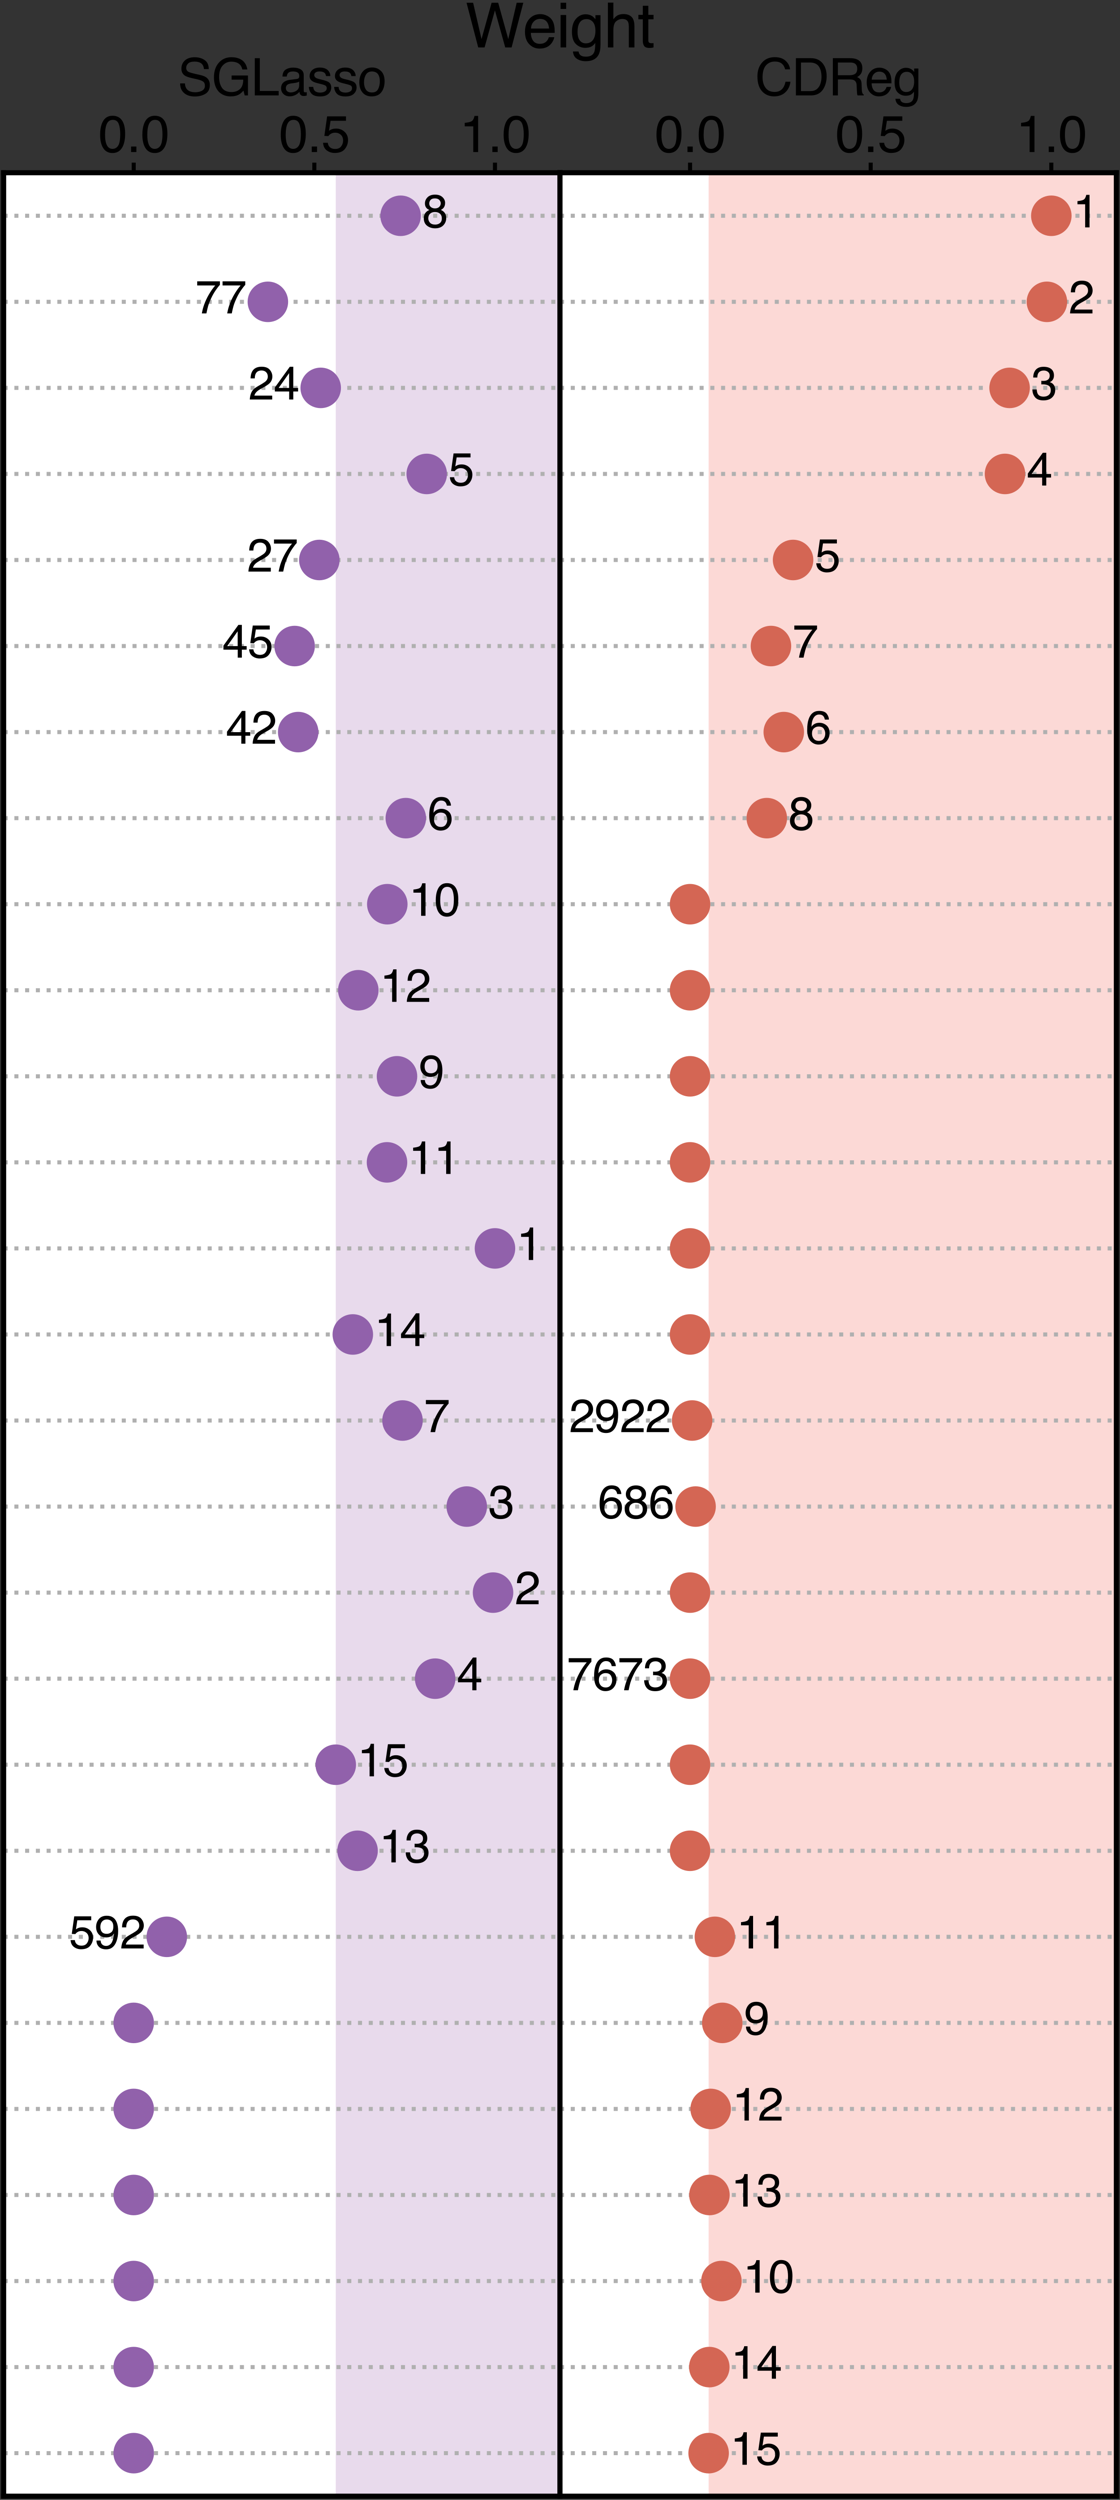 <?xml version="1.0" encoding="utf-8" standalone="no"?>
<!DOCTYPE svg PUBLIC "-//W3C//DTD SVG 1.1//EN"
  "http://www.w3.org/Graphics/SVG/1.1/DTD/svg11.dtd">
<svg xmlns:xlink="http://www.w3.org/1999/xlink" width="221.125pt" height="493.163pt" viewBox="0 0 221.125 493.163" xmlns="http://www.w3.org/2000/svg" version="1.1">
 <rect x="0" y="0" width="221.125" height="493.163" fill="#333333" stroke="none"/>
 <defs>
  <style type="text/css">*{stroke-linejoin: round; stroke-linecap: butt}</style>
 </defs>
 <g id="figure_1">
  <g id="patch_1">
   <path d="M 0 493.163 
L 221.125 493.163 
L 221.125 0 
L 0 0 
L 0 493.163 
z
" style="fill: none"/>
  </g>
  <g id="axes_1">
   <g id="patch_2">
    <path d="M 0.72 492.443 
L 110.563 492.443 
L 110.563 34.081 
L 0.72 34.081 
z
" style="fill: #ffffff"/>
   </g>
   <g id="patch_3">
    <path d="M 66.289 25.592 
L 123.401 25.592 
L 123.401 500.931 
L 66.289 500.931 
z
" clip-path="url(#p94faa8e1de)" style="fill: #decbe4; opacity: 0.7"/>
   </g>
   <g id="matplotlib.axis_1">
    <g id="xtick_1">
     <g id="line2d_1">
      <defs>
       <path id="m5659403594" d="M 0 0 
L 0 -2 
" style="stroke: #000000; stroke-width: 0.8"/>
      </defs>
      <g>
       <use xlink:href="#m5659403594" x="26.397" y="34.081" style="stroke: #000000; stroke-width: 0.8"/>
      </g>
     </g>
     <g id="text_1">
      <!-- 0.0 -->
      <g transform="translate(19.447 29.996)scale(0.1 -0.1)">
       <defs>
        <path id="Helvetica-30" d="M 1731 4475 
Q 2600 4475 2988 3759 
Q 3288 3206 3288 2244 
Q 3288 1331 3016 734 
Q 2622 -122 1728 -122 
Q 922 -122 528 578 
Q 200 1163 200 2147 
Q 200 2909 397 3456 
Q 766 4475 1731 4475 
z
M 1725 391 
Q 2163 391 2422 778 
Q 2681 1166 2681 2222 
Q 2681 2984 2493 3476 
Q 2306 3969 1766 3969 
Q 1269 3969 1039 3501 
Q 809 3034 809 2125 
Q 809 1441 956 1025 
Q 1181 391 1725 391 
z
" transform="scale(0.016)"/>
        <path id="Helvetica-2e" d="M 547 681 
L 1200 681 
L 1200 0 
L 547 0 
L 547 681 
z
" transform="scale(0.016)"/>
       </defs>
       <use xlink:href="#Helvetica-30"/>
       <use xlink:href="#Helvetica-2e" x="55.615"/>
       <use xlink:href="#Helvetica-30" x="83.398"/>
      </g>
     </g>
    </g>
    <g id="xtick_2">
     <g id="line2d_2">
      <g>
       <use xlink:href="#m5659403594" x="62.061" y="34.081" style="stroke: #000000; stroke-width: 0.8"/>
      </g>
     </g>
     <g id="text_2">
      <!-- 0.5 -->
      <g transform="translate(55.111 29.996)scale(0.1 -0.1)">
       <defs>
        <path id="Helvetica-35" d="M 791 1141 
Q 847 659 1238 475 
Q 1438 381 1700 381 
Q 2200 381 2440 700 
Q 2681 1019 2681 1406 
Q 2681 1875 2395 2131 
Q 2109 2388 1709 2388 
Q 1419 2388 1211 2275 
Q 1003 2163 856 1963 
L 369 1991 
L 709 4400 
L 3034 4400 
L 3034 3856 
L 1131 3856 
L 941 2613 
Q 1097 2731 1238 2791 
Q 1488 2894 1816 2894 
Q 2431 2894 2859 2497 
Q 3288 2100 3288 1491 
Q 3288 856 2895 371 
Q 2503 -113 1644 -113 
Q 1097 -113 676 195 
Q 256 503 206 1141 
L 791 1141 
z
" transform="scale(0.016)"/>
       </defs>
       <use xlink:href="#Helvetica-30"/>
       <use xlink:href="#Helvetica-2e" x="55.615"/>
       <use xlink:href="#Helvetica-35" x="83.398"/>
      </g>
     </g>
    </g>
    <g id="xtick_3">
     <g id="line2d_3">
      <g>
       <use xlink:href="#m5659403594" x="97.724" y="34.081" style="stroke: #000000; stroke-width: 0.8"/>
      </g>
     </g>
     <g id="text_3">
      <!-- 1.0 -->
      <g transform="translate(90.774 29.996)scale(0.1 -0.1)">
       <defs>
        <path id="Helvetica-31" d="M 613 3169 
L 613 3600 
Q 1222 3659 1462 3798 
Q 1703 3938 1822 4456 
L 2266 4456 
L 2266 0 
L 1666 0 
L 1666 3169 
L 613 3169 
z
" transform="scale(0.016)"/>
       </defs>
       <use xlink:href="#Helvetica-31"/>
       <use xlink:href="#Helvetica-2e" x="55.615"/>
       <use xlink:href="#Helvetica-30" x="83.398"/>
      </g>
     </g>
    </g>
    <g id="text_4">
     <!-- SGLasso -->
     <g transform="translate(35.076 18.823)scale(0.1 -0.1)">
      <defs>
       <path id="Helvetica-53" d="M 894 1481 
Q 916 1091 1078 847 
Q 1388 391 2169 391 
Q 2519 391 2806 491 
Q 3363 684 3363 1184 
Q 3363 1559 3128 1719 
Q 2891 1875 2384 1991 
L 1763 2131 
Q 1153 2269 900 2434 
Q 463 2722 463 3294 
Q 463 3913 891 4309 
Q 1319 4706 2103 4706 
Q 2825 4706 3329 4357 
Q 3834 4009 3834 3244 
L 3250 3244 
Q 3203 3613 3050 3809 
Q 2766 4169 2084 4169 
Q 1534 4169 1293 3937 
Q 1053 3706 1053 3400 
Q 1053 3063 1334 2906 
Q 1519 2806 2169 2656 
L 2813 2509 
Q 3278 2403 3531 2219 
Q 3969 1897 3969 1284 
Q 3969 522 3414 194 
Q 2859 -134 2125 -134 
Q 1269 -134 784 303 
Q 300 738 309 1481 
L 894 1481 
z
M 2150 4716 
L 2150 4716 
z
" transform="scale(0.016)"/>
       <path id="Helvetica-47" d="M 2472 4709 
Q 3119 4709 3591 4459 
Q 4275 4100 4428 3200 
L 3813 3200 
Q 3700 3703 3347 3933 
Q 2994 4163 2456 4163 
Q 1819 4163 1383 3684 
Q 947 3206 947 2259 
Q 947 1441 1306 927 
Q 1666 413 2478 413 
Q 3100 413 3508 773 
Q 3916 1134 3925 1941 
L 2488 1941 
L 2488 2456 
L 4503 2456 
L 4503 0 
L 4103 0 
L 3953 591 
Q 3638 244 3394 109 
Q 2984 -122 2353 -122 
Q 1538 -122 950 406 
Q 309 1069 309 2225 
Q 309 3378 934 4059 
Q 1528 4709 2472 4709 
z
M 2369 4716 
L 2369 4716 
z
" transform="scale(0.016)"/>
       <path id="Helvetica-4c" d="M 488 4591 
L 1109 4591 
L 1109 547 
L 3434 547 
L 3434 0 
L 488 0 
L 488 4591 
z
" transform="scale(0.016)"/>
       <path id="Helvetica-61" d="M 844 891 
Q 844 647 1022 506 
Q 1200 366 1444 366 
Q 1741 366 2019 503 
Q 2488 731 2488 1250 
L 2488 1703 
Q 2384 1638 2221 1594 
Q 2059 1550 1903 1531 
L 1563 1488 
Q 1256 1447 1103 1359 
Q 844 1213 844 891 
z
M 2206 2028 
Q 2400 2053 2466 2191 
Q 2503 2266 2503 2406 
Q 2503 2694 2298 2823 
Q 2094 2953 1713 2953 
Q 1272 2953 1088 2716 
Q 984 2584 953 2325 
L 428 2325 
Q 444 2944 830 3186 
Q 1216 3428 1725 3428 
Q 2316 3428 2684 3203 
Q 3050 2978 3050 2503 
L 3050 575 
Q 3050 488 3086 434 
Q 3122 381 3238 381 
Q 3275 381 3322 386 
Q 3369 391 3422 400 
L 3422 -16 
Q 3291 -53 3222 -62 
Q 3153 -72 3034 -72 
Q 2744 -72 2613 134 
Q 2544 244 2516 444 
Q 2344 219 2022 53 
Q 1700 -113 1313 -113 
Q 847 -113 551 170 
Q 256 453 256 878 
Q 256 1344 547 1600 
Q 838 1856 1309 1916 
L 2206 2028 
z
M 1741 3428 
L 1741 3428 
z
" transform="scale(0.016)"/>
       <path id="Helvetica-73" d="M 747 1050 
Q 772 769 888 619 
Q 1100 347 1625 347 
Q 1938 347 2175 483 
Q 2413 619 2413 903 
Q 2413 1119 2222 1231 
Q 2100 1300 1741 1391 
L 1294 1503 
Q 866 1609 663 1741 
Q 300 1969 300 2372 
Q 300 2847 642 3140 
Q 984 3434 1563 3434 
Q 2319 3434 2653 2991 
Q 2863 2709 2856 2384 
L 2325 2384 
Q 2309 2575 2191 2731 
Q 1997 2953 1519 2953 
Q 1200 2953 1036 2831 
Q 872 2709 872 2509 
Q 872 2291 1088 2159 
Q 1213 2081 1456 2022 
L 1828 1931 
Q 2434 1784 2641 1647 
Q 2969 1431 2969 969 
Q 2969 522 2630 197 
Q 2291 -128 1597 -128 
Q 850 -128 539 211 
Q 228 550 206 1050 
L 747 1050 
z
M 1578 3428 
L 1578 3428 
z
" transform="scale(0.016)"/>
       <path id="Helvetica-6f" d="M 1741 363 
Q 2300 363 2508 786 
Q 2716 1209 2716 1728 
Q 2716 2197 2566 2491 
Q 2328 2953 1747 2953 
Q 1231 2953 997 2559 
Q 763 2166 763 1609 
Q 763 1075 997 719 
Q 1231 363 1741 363 
z
M 1763 3444 
Q 2409 3444 2856 3012 
Q 3303 2581 3303 1744 
Q 3303 934 2909 406 
Q 2516 -122 1688 -122 
Q 997 -122 590 345 
Q 184 813 184 1600 
Q 184 2444 612 2944 
Q 1041 3444 1763 3444 
z
M 1744 3428 
L 1744 3428 
z
" transform="scale(0.016)"/>
      </defs>
      <use xlink:href="#Helvetica-53"/>
      <use xlink:href="#Helvetica-47" x="66.699"/>
      <use xlink:href="#Helvetica-4c" x="144.482"/>
      <use xlink:href="#Helvetica-61" x="200.098"/>
      <use xlink:href="#Helvetica-73" x="255.713"/>
      <use xlink:href="#Helvetica-73" x="305.713"/>
      <use xlink:href="#Helvetica-6f" x="355.713"/>
     </g>
    </g>
   </g>
   <g id="matplotlib.axis_2">
    <g id="ytick_1">
     <g id="line2d_4">
      <path d="M 0.72 42.569 
L 110.563 42.569 
" clip-path="url(#p94faa8e1de)" style="fill: none; stroke-dasharray: 0.8,1.32; stroke-dashoffset: 0; stroke: #b0b0b0; stroke-width: 0.8"/>
     </g>
    </g>
    <g id="ytick_2">
     <g id="line2d_5">
      <path d="M 0.72 59.545 
L 110.563 59.545 
" clip-path="url(#p94faa8e1de)" style="fill: none; stroke-dasharray: 0.8,1.32; stroke-dashoffset: 0; stroke: #b0b0b0; stroke-width: 0.8"/>
     </g>
    </g>
    <g id="ytick_3">
     <g id="line2d_6">
      <path d="M 0.72 76.521 
L 110.563 76.521 
" clip-path="url(#p94faa8e1de)" style="fill: none; stroke-dasharray: 0.8,1.32; stroke-dashoffset: 0; stroke: #b0b0b0; stroke-width: 0.8"/>
     </g>
    </g>
    <g id="ytick_4">
     <g id="line2d_7">
      <path d="M 0.72 93.498 
L 110.563 93.498 
" clip-path="url(#p94faa8e1de)" style="fill: none; stroke-dasharray: 0.8,1.32; stroke-dashoffset: 0; stroke: #b0b0b0; stroke-width: 0.8"/>
     </g>
    </g>
    <g id="ytick_5">
     <g id="line2d_8">
      <path d="M 0.72 110.474 
L 110.563 110.474 
" clip-path="url(#p94faa8e1de)" style="fill: none; stroke-dasharray: 0.8,1.32; stroke-dashoffset: 0; stroke: #b0b0b0; stroke-width: 0.8"/>
     </g>
    </g>
    <g id="ytick_6">
     <g id="line2d_9">
      <path d="M 0.72 127.451 
L 110.563 127.451 
" clip-path="url(#p94faa8e1de)" style="fill: none; stroke-dasharray: 0.8,1.32; stroke-dashoffset: 0; stroke: #b0b0b0; stroke-width: 0.8"/>
     </g>
    </g>
    <g id="ytick_7">
     <g id="line2d_10">
      <path d="M 0.72 144.427 
L 110.563 144.427 
" clip-path="url(#p94faa8e1de)" style="fill: none; stroke-dasharray: 0.8,1.32; stroke-dashoffset: 0; stroke: #b0b0b0; stroke-width: 0.8"/>
     </g>
    </g>
    <g id="ytick_8">
     <g id="line2d_11">
      <path d="M 0.72 161.403 
L 110.563 161.403 
" clip-path="url(#p94faa8e1de)" style="fill: none; stroke-dasharray: 0.8,1.32; stroke-dashoffset: 0; stroke: #b0b0b0; stroke-width: 0.8"/>
     </g>
    </g>
    <g id="ytick_9">
     <g id="line2d_12">
      <path d="M 0.72 178.38 
L 110.563 178.38 
" clip-path="url(#p94faa8e1de)" style="fill: none; stroke-dasharray: 0.8,1.32; stroke-dashoffset: 0; stroke: #b0b0b0; stroke-width: 0.8"/>
     </g>
    </g>
    <g id="ytick_10">
     <g id="line2d_13">
      <path d="M 0.72 195.356 
L 110.563 195.356 
" clip-path="url(#p94faa8e1de)" style="fill: none; stroke-dasharray: 0.8,1.32; stroke-dashoffset: 0; stroke: #b0b0b0; stroke-width: 0.8"/>
     </g>
    </g>
    <g id="ytick_11">
     <g id="line2d_14">
      <path d="M 0.72 212.333 
L 110.563 212.333 
" clip-path="url(#p94faa8e1de)" style="fill: none; stroke-dasharray: 0.8,1.32; stroke-dashoffset: 0; stroke: #b0b0b0; stroke-width: 0.8"/>
     </g>
    </g>
    <g id="ytick_12">
     <g id="line2d_15">
      <path d="M 0.72 229.309 
L 110.563 229.309 
" clip-path="url(#p94faa8e1de)" style="fill: none; stroke-dasharray: 0.8,1.32; stroke-dashoffset: 0; stroke: #b0b0b0; stroke-width: 0.8"/>
     </g>
    </g>
    <g id="ytick_13">
     <g id="line2d_16">
      <path d="M 0.72 246.285 
L 110.563 246.285 
" clip-path="url(#p94faa8e1de)" style="fill: none; stroke-dasharray: 0.8,1.32; stroke-dashoffset: 0; stroke: #b0b0b0; stroke-width: 0.8"/>
     </g>
    </g>
    <g id="ytick_14">
     <g id="line2d_17">
      <path d="M 0.72 263.262 
L 110.563 263.262 
" clip-path="url(#p94faa8e1de)" style="fill: none; stroke-dasharray: 0.8,1.32; stroke-dashoffset: 0; stroke: #b0b0b0; stroke-width: 0.8"/>
     </g>
    </g>
    <g id="ytick_15">
     <g id="line2d_18">
      <path d="M 0.72 280.238 
L 110.563 280.238 
" clip-path="url(#p94faa8e1de)" style="fill: none; stroke-dasharray: 0.8,1.32; stroke-dashoffset: 0; stroke: #b0b0b0; stroke-width: 0.8"/>
     </g>
    </g>
    <g id="ytick_16">
     <g id="line2d_19">
      <path d="M 0.72 297.214 
L 110.563 297.214 
" clip-path="url(#p94faa8e1de)" style="fill: none; stroke-dasharray: 0.8,1.32; stroke-dashoffset: 0; stroke: #b0b0b0; stroke-width: 0.8"/>
     </g>
    </g>
    <g id="ytick_17">
     <g id="line2d_20">
      <path d="M 0.72 314.191 
L 110.563 314.191 
" clip-path="url(#p94faa8e1de)" style="fill: none; stroke-dasharray: 0.8,1.32; stroke-dashoffset: 0; stroke: #b0b0b0; stroke-width: 0.8"/>
     </g>
    </g>
    <g id="ytick_18">
     <g id="line2d_21">
      <path d="M 0.72 331.167 
L 110.563 331.167 
" clip-path="url(#p94faa8e1de)" style="fill: none; stroke-dasharray: 0.8,1.32; stroke-dashoffset: 0; stroke: #b0b0b0; stroke-width: 0.8"/>
     </g>
    </g>
    <g id="ytick_19">
     <g id="line2d_22">
      <path d="M 0.72 348.144 
L 110.563 348.144 
" clip-path="url(#p94faa8e1de)" style="fill: none; stroke-dasharray: 0.8,1.32; stroke-dashoffset: 0; stroke: #b0b0b0; stroke-width: 0.8"/>
     </g>
    </g>
    <g id="ytick_20">
     <g id="line2d_23">
      <path d="M 0.72 365.12 
L 110.563 365.12 
" clip-path="url(#p94faa8e1de)" style="fill: none; stroke-dasharray: 0.8,1.32; stroke-dashoffset: 0; stroke: #b0b0b0; stroke-width: 0.8"/>
     </g>
    </g>
    <g id="ytick_21">
     <g id="line2d_24">
      <path d="M 0.72 382.096 
L 110.563 382.096 
" clip-path="url(#p94faa8e1de)" style="fill: none; stroke-dasharray: 0.8,1.32; stroke-dashoffset: 0; stroke: #b0b0b0; stroke-width: 0.8"/>
     </g>
    </g>
    <g id="ytick_22">
     <g id="line2d_25">
      <path d="M 0.72 399.073 
L 110.563 399.073 
" clip-path="url(#p94faa8e1de)" style="fill: none; stroke-dasharray: 0.8,1.32; stroke-dashoffset: 0; stroke: #b0b0b0; stroke-width: 0.8"/>
     </g>
    </g>
    <g id="ytick_23">
     <g id="line2d_26">
      <path d="M 0.72 416.049 
L 110.563 416.049 
" clip-path="url(#p94faa8e1de)" style="fill: none; stroke-dasharray: 0.8,1.32; stroke-dashoffset: 0; stroke: #b0b0b0; stroke-width: 0.8"/>
     </g>
    </g>
    <g id="ytick_24">
     <g id="line2d_27">
      <path d="M 0.72 433.025 
L 110.563 433.025 
" clip-path="url(#p94faa8e1de)" style="fill: none; stroke-dasharray: 0.8,1.32; stroke-dashoffset: 0; stroke: #b0b0b0; stroke-width: 0.8"/>
     </g>
    </g>
    <g id="ytick_25">
     <g id="line2d_28">
      <path d="M 0.72 450.002 
L 110.563 450.002 
" clip-path="url(#p94faa8e1de)" style="fill: none; stroke-dasharray: 0.8,1.32; stroke-dashoffset: 0; stroke: #b0b0b0; stroke-width: 0.8"/>
     </g>
    </g>
    <g id="ytick_26">
     <g id="line2d_29">
      <path d="M 0.72 466.978 
L 110.563 466.978 
" clip-path="url(#p94faa8e1de)" style="fill: none; stroke-dasharray: 0.8,1.32; stroke-dashoffset: 0; stroke: #b0b0b0; stroke-width: 0.8"/>
     </g>
    </g>
    <g id="ytick_27">
     <g id="line2d_30">
      <path d="M 0.72 483.955 
L 110.563 483.955 
" clip-path="url(#p94faa8e1de)" style="fill: none; stroke-dasharray: 0.8,1.32; stroke-dashoffset: 0; stroke: #b0b0b0; stroke-width: 0.8"/>
     </g>
    </g>
   </g>
   <g id="patch_4">
    <path d="M 0.72 492.443 
L 0.72 34.081 
" style="fill: none; stroke: #000000; stroke-linejoin: miter; stroke-linecap: square"/>
   </g>
   <g id="patch_5">
    <path d="M 110.563 492.443 
L 110.563 34.081 
" style="fill: none; stroke: #000000; stroke-linejoin: miter; stroke-linecap: square"/>
   </g>
   <g id="patch_6">
    <path d="M 0.72 492.443 
L 110.563 492.443 
" style="fill: none; stroke: #000000; stroke-linejoin: miter; stroke-linecap: square"/>
   </g>
   <g id="patch_7">
    <path d="M 0.72 34.081 
L 110.563 34.081 
" style="fill: none; stroke: #000000; stroke-linejoin: miter; stroke-linecap: square"/>
   </g>
   <g id="PathCollection_1">
    <defs>
     <path id="m1a3fe3c6bc" d="M 0 4 
C 1.061 4 2.078 3.579 2.828 2.828 
C 3.579 2.078 4 1.061 4 0 
C 4 -1.061 3.579 -2.078 2.828 -2.828 
C 2.078 -3.579 1.061 -4 0 -4 
C -1.061 -4 -2.078 -3.579 -2.828 -2.828 
C -3.579 -2.078 -4 -1.061 -4 0 
C -4 1.061 -3.579 2.078 -2.828 2.828 
C -2.078 3.579 -1.061 4 0 4 
z
"/>
    </defs>
    <g clip-path="url(#p94faa8e1de)">
     <use xlink:href="#m1a3fe3c6bc" x="79.093" y="42.569" style="fill: #9161ab"/>
    </g>
   </g>
   <g id="PathCollection_2">
    <g clip-path="url(#p94faa8e1de)">
     <use xlink:href="#m1a3fe3c6bc" x="52.887" y="59.545" style="fill: #9161ab"/>
    </g>
   </g>
   <g id="PathCollection_3">
    <g clip-path="url(#p94faa8e1de)">
     <use xlink:href="#m1a3fe3c6bc" x="63.317" y="76.521" style="fill: #9161ab"/>
    </g>
   </g>
   <g id="PathCollection_4">
    <g clip-path="url(#p94faa8e1de)">
     <use xlink:href="#m1a3fe3c6bc" x="84.249" y="93.498" style="fill: #9161ab"/>
    </g>
   </g>
   <g id="PathCollection_5">
    <g clip-path="url(#p94faa8e1de)">
     <use xlink:href="#m1a3fe3c6bc" x="63.043" y="110.474" style="fill: #9161ab"/>
    </g>
   </g>
   <g id="PathCollection_6">
    <g clip-path="url(#p94faa8e1de)">
     <use xlink:href="#m1a3fe3c6bc" x="58.168" y="127.451" style="fill: #9161ab"/>
    </g>
   </g>
   <g id="PathCollection_7">
    <g clip-path="url(#p94faa8e1de)">
     <use xlink:href="#m1a3fe3c6bc" x="58.87" y="144.427" style="fill: #9161ab"/>
    </g>
   </g>
   <g id="PathCollection_8">
    <g clip-path="url(#p94faa8e1de)">
     <use xlink:href="#m1a3fe3c6bc" x="80.119" y="161.403" style="fill: #9161ab"/>
    </g>
   </g>
   <g id="PathCollection_9">
    <g clip-path="url(#p94faa8e1de)">
     <use xlink:href="#m1a3fe3c6bc" x="76.464" y="178.38" style="fill: #9161ab"/>
    </g>
   </g>
   <g id="PathCollection_10">
    <g clip-path="url(#p94faa8e1de)">
     <use xlink:href="#m1a3fe3c6bc" x="70.741" y="195.356" style="fill: #9161ab"/>
    </g>
   </g>
   <g id="PathCollection_11">
    <g clip-path="url(#p94faa8e1de)">
     <use xlink:href="#m1a3fe3c6bc" x="78.38" y="212.333" style="fill: #9161ab"/>
    </g>
   </g>
   <g id="PathCollection_12">
    <g clip-path="url(#p94faa8e1de)">
     <use xlink:href="#m1a3fe3c6bc" x="76.406" y="229.309" style="fill: #9161ab"/>
    </g>
   </g>
   <g id="PathCollection_13">
    <g clip-path="url(#p94faa8e1de)">
     <use xlink:href="#m1a3fe3c6bc" x="97.724" y="246.285" style="fill: #9161ab"/>
    </g>
   </g>
   <g id="PathCollection_14">
    <g clip-path="url(#p94faa8e1de)">
     <use xlink:href="#m1a3fe3c6bc" x="69.656" y="263.262" style="fill: #9161ab"/>
    </g>
   </g>
   <g id="PathCollection_15">
    <g clip-path="url(#p94faa8e1de)">
     <use xlink:href="#m1a3fe3c6bc" x="79.47" y="280.238" style="fill: #9161ab"/>
    </g>
   </g>
   <g id="PathCollection_16">
    <g clip-path="url(#p94faa8e1de)">
     <use xlink:href="#m1a3fe3c6bc" x="92.154" y="297.214" style="fill: #9161ab"/>
    </g>
   </g>
   <g id="PathCollection_17">
    <g clip-path="url(#p94faa8e1de)">
     <use xlink:href="#m1a3fe3c6bc" x="97.343" y="314.191" style="fill: #9161ab"/>
    </g>
   </g>
   <g id="PathCollection_18">
    <g clip-path="url(#p94faa8e1de)">
     <use xlink:href="#m1a3fe3c6bc" x="85.915" y="331.167" style="fill: #9161ab"/>
    </g>
   </g>
   <g id="PathCollection_19">
    <g clip-path="url(#p94faa8e1de)">
     <use xlink:href="#m1a3fe3c6bc" x="66.289" y="348.144" style="fill: #9161ab"/>
    </g>
   </g>
   <g id="PathCollection_20">
    <g clip-path="url(#p94faa8e1de)">
     <use xlink:href="#m1a3fe3c6bc" x="70.597" y="365.12" style="fill: #9161ab"/>
    </g>
   </g>
   <g id="PathCollection_21">
    <g clip-path="url(#p94faa8e1de)">
     <use xlink:href="#m1a3fe3c6bc" x="32.932" y="382.096" style="fill: #9161ab"/>
    </g>
   </g>
   <g id="PathCollection_22">
    <g clip-path="url(#p94faa8e1de)">
     <use xlink:href="#m1a3fe3c6bc" x="26.397" y="399.073" style="fill: #9161ab"/>
    </g>
   </g>
   <g id="PathCollection_23">
    <g clip-path="url(#p94faa8e1de)">
     <use xlink:href="#m1a3fe3c6bc" x="26.397" y="416.049" style="fill: #9161ab"/>
    </g>
   </g>
   <g id="PathCollection_24">
    <g clip-path="url(#p94faa8e1de)">
     <use xlink:href="#m1a3fe3c6bc" x="26.397" y="433.025" style="fill: #9161ab"/>
    </g>
   </g>
   <g id="PathCollection_25">
    <g clip-path="url(#p94faa8e1de)">
     <use xlink:href="#m1a3fe3c6bc" x="26.397" y="450.002" style="fill: #9161ab"/>
    </g>
   </g>
   <g id="PathCollection_26">
    <g clip-path="url(#p94faa8e1de)">
     <use xlink:href="#m1a3fe3c6bc" x="26.397" y="466.978" style="fill: #9161ab"/>
    </g>
   </g>
   <g id="PathCollection_27">
    <g clip-path="url(#p94faa8e1de)">
     <use xlink:href="#m1a3fe3c6bc" x="26.397" y="483.955" style="fill: #9161ab"/>
    </g>
   </g>
   <g id="text_5">
    <!-- 8 -->
    <g transform="translate(83.373 44.859)scale(0.09 -0.09)">
     <defs>
      <path id="Helvetica-38" d="M 1741 2600 
Q 2113 2600 2322 2808 
Q 2531 3016 2531 3303 
Q 2531 3553 2331 3762 
Q 2131 3972 1722 3972 
Q 1316 3972 1134 3762 
Q 953 3553 953 3272 
Q 953 2956 1187 2778 
Q 1422 2600 1741 2600 
z
M 1775 384 
Q 2166 384 2423 595 
Q 2681 806 2681 1225 
Q 2681 1659 2415 1884 
Q 2150 2109 1734 2109 
Q 1331 2109 1076 1879 
Q 822 1650 822 1244 
Q 822 894 1055 639 
Q 1288 384 1775 384 
z
M 975 2384 
Q 741 2484 609 2619 
Q 363 2869 363 3269 
Q 363 3769 725 4128 
Q 1088 4488 1753 4488 
Q 2397 4488 2762 4148 
Q 3128 3809 3128 3356 
Q 3128 2938 2916 2678 
Q 2797 2531 2547 2391 
Q 2825 2263 2984 2097 
Q 3281 1784 3281 1284 
Q 3281 694 2884 283 
Q 2488 -128 1763 -128 
Q 1109 -128 657 226 
Q 206 581 206 1256 
Q 206 1653 400 1942 
Q 594 2231 975 2384 
z
" transform="scale(0.016)"/>
     </defs>
     <use xlink:href="#Helvetica-38"/>
    </g>
   </g>
   <g id="text_6">
    <!-- 77 -->
    <g transform="translate(38.597 61.835)scale(0.09 -0.09)">
     <defs>
      <path id="Helvetica-37" d="M 3347 4400 
L 3347 3909 
Q 3131 3700 2773 3181 
Q 2416 2663 2141 2063 
Q 1869 1478 1728 997 
Q 1638 688 1494 0 
L 872 0 
Q 1084 1281 1809 2550 
Q 2238 3294 2709 3834 
L 234 3834 
L 234 4400 
L 3347 4400 
z
" transform="scale(0.016)"/>
     </defs>
     <use xlink:href="#Helvetica-37"/>
     <use xlink:href="#Helvetica-37" x="55.615"/>
    </g>
   </g>
   <g id="text_7">
    <!-- 24 -->
    <g transform="translate(49.028 78.812)scale(0.09 -0.09)">
     <defs>
      <path id="Helvetica-32" d="M 200 0 
Q 231 578 439 1006 
Q 647 1434 1250 1784 
L 1850 2131 
Q 2253 2366 2416 2531 
Q 2672 2791 2672 3125 
Q 2672 3516 2437 3745 
Q 2203 3975 1813 3975 
Q 1234 3975 1013 3538 
Q 894 3303 881 2888 
L 309 2888 
Q 319 3472 525 3841 
Q 891 4491 1816 4491 
Q 2584 4491 2939 4075 
Q 3294 3659 3294 3150 
Q 3294 2613 2916 2231 
Q 2697 2009 2131 1694 
L 1703 1456 
Q 1397 1288 1222 1134 
Q 909 863 828 531 
L 3272 531 
L 3272 0 
L 200 0 
z
" transform="scale(0.016)"/>
      <path id="Helvetica-34" d="M 2116 1584 
L 2116 3613 
L 681 1584 
L 2116 1584 
z
M 2125 0 
L 2125 1094 
L 163 1094 
L 163 1644 
L 2213 4488 
L 2688 4488 
L 2688 1584 
L 3347 1584 
L 3347 1094 
L 2688 1094 
L 2688 0 
L 2125 0 
z
" transform="scale(0.016)"/>
     </defs>
     <use xlink:href="#Helvetica-32"/>
     <use xlink:href="#Helvetica-34" x="55.615"/>
    </g>
   </g>
   <g id="text_8">
    <!-- 5 -->
    <g transform="translate(88.528 95.788)scale(0.09 -0.09)">
     <use xlink:href="#Helvetica-35"/>
    </g>
   </g>
   <g id="text_9">
    <!-- 27 -->
    <g transform="translate(48.754 112.764)scale(0.09 -0.09)">
     <use xlink:href="#Helvetica-32"/>
     <use xlink:href="#Helvetica-37" x="55.615"/>
    </g>
   </g>
   <g id="text_10">
    <!-- 45 -->
    <g transform="translate(43.878 129.741)scale(0.09 -0.09)">
     <use xlink:href="#Helvetica-34"/>
     <use xlink:href="#Helvetica-35" x="55.615"/>
    </g>
   </g>
   <g id="text_11">
    <!-- 42 -->
    <g transform="translate(44.581 146.717)scale(0.09 -0.09)">
     <use xlink:href="#Helvetica-34"/>
     <use xlink:href="#Helvetica-32" x="55.615"/>
    </g>
   </g>
   <g id="text_12">
    <!-- 6 -->
    <g transform="translate(84.399 163.693)scale(0.09 -0.09)">
     <defs>
      <path id="Helvetica-36" d="M 1872 4494 
Q 2622 4494 2917 4105 
Q 3213 3716 3213 3303 
L 2656 3303 
Q 2606 3569 2497 3719 
Q 2294 4000 1881 4000 
Q 1409 4000 1131 3564 
Q 853 3128 822 2316 
Q 1016 2600 1309 2741 
Q 1578 2866 1909 2866 
Q 2472 2866 2890 2506 
Q 3309 2147 3309 1434 
Q 3309 825 2912 354 
Q 2516 -116 1781 -116 
Q 1153 -116 697 361 
Q 241 838 241 1966 
Q 241 2800 444 3381 
Q 834 4494 1872 4494 
z
M 1831 384 
Q 2275 384 2495 682 
Q 2716 981 2716 1388 
Q 2716 1731 2519 2042 
Q 2322 2353 1803 2353 
Q 1441 2353 1167 2112 
Q 894 1872 894 1388 
Q 894 963 1142 673 
Q 1391 384 1831 384 
z
" transform="scale(0.016)"/>
     </defs>
     <use xlink:href="#Helvetica-36"/>
    </g>
   </g>
   <g id="text_13">
    <!-- 10 -->
    <g transform="translate(80.743 180.67)scale(0.09 -0.09)">
     <use xlink:href="#Helvetica-31"/>
     <use xlink:href="#Helvetica-30" x="55.615"/>
    </g>
   </g>
   <g id="text_14">
    <!-- 12 -->
    <g transform="translate(75.021 197.646)scale(0.09 -0.09)">
     <use xlink:href="#Helvetica-31"/>
     <use xlink:href="#Helvetica-32" x="55.615"/>
    </g>
   </g>
   <g id="text_15">
    <!-- 9 -->
    <g transform="translate(82.659 214.623)scale(0.09 -0.09)">
     <defs>
      <path id="Helvetica-39" d="M 850 1081 
Q 875 616 1209 438 
Q 1381 344 1597 344 
Q 2000 344 2284 680 
Q 2569 1016 2688 2044 
Q 2500 1747 2223 1626 
Q 1947 1506 1628 1506 
Q 981 1506 604 1909 
Q 228 2313 228 2947 
Q 228 3556 600 4018 
Q 972 4481 1697 4481 
Q 2675 4481 3047 3600 
Q 3253 3116 3253 2388 
Q 3253 1566 3006 931 
Q 2597 -125 1619 -125 
Q 963 -125 622 219 
Q 281 563 281 1081 
L 850 1081 
z
M 1703 2000 
Q 2038 2000 2314 2220 
Q 2591 2441 2591 2991 
Q 2591 3484 2342 3726 
Q 2094 3969 1709 3969 
Q 1297 3969 1055 3692 
Q 813 3416 813 2953 
Q 813 2516 1025 2258 
Q 1238 2000 1703 2000 
z
" transform="scale(0.016)"/>
     </defs>
     <use xlink:href="#Helvetica-39"/>
    </g>
   </g>
   <g id="text_16">
    <!-- 11 -->
    <g transform="translate(80.686 231.599)scale(0.09 -0.09)">
     <use xlink:href="#Helvetica-31"/>
     <use xlink:href="#Helvetica-31" x="55.615"/>
    </g>
   </g>
   <g id="text_17">
    <!-- 1 -->
    <g transform="translate(102.003 248.575)scale(0.09 -0.09)">
     <use xlink:href="#Helvetica-31"/>
    </g>
   </g>
   <g id="text_18">
    <!-- 14 -->
    <g transform="translate(73.936 265.552)scale(0.09 -0.09)">
     <use xlink:href="#Helvetica-31"/>
     <use xlink:href="#Helvetica-34" x="55.615"/>
    </g>
   </g>
   <g id="text_19">
    <!-- 7 -->
    <g transform="translate(83.75 282.528)scale(0.09 -0.09)">
     <use xlink:href="#Helvetica-37"/>
    </g>
   </g>
   <g id="text_20">
    <!-- 3 -->
    <g transform="translate(96.433 299.504)scale(0.09 -0.09)">
     <defs>
      <path id="Helvetica-33" d="M 1663 -122 
Q 869 -122 511 314 
Q 153 750 153 1375 
L 741 1375 
Q 778 941 903 744 
Q 1122 391 1694 391 
Q 2138 391 2406 628 
Q 2675 866 2675 1241 
Q 2675 1703 2392 1887 
Q 2109 2072 1606 2072 
Q 1550 2072 1492 2070 
Q 1434 2069 1375 2066 
L 1375 2563 
Q 1463 2553 1522 2550 
Q 1581 2547 1650 2547 
Q 1966 2547 2169 2647 
Q 2525 2822 2525 3272 
Q 2525 3606 2287 3787 
Q 2050 3969 1734 3969 
Q 1172 3969 956 3594 
Q 838 3388 822 3006 
L 266 3006 
Q 266 3506 466 3856 
Q 809 4481 1675 4481 
Q 2359 4481 2734 4176 
Q 3109 3872 3109 3294 
Q 3109 2881 2888 2625 
Q 2750 2466 2531 2375 
Q 2884 2278 3082 2001 
Q 3281 1725 3281 1325 
Q 3281 684 2859 281 
Q 2438 -122 1663 -122 
z
" transform="scale(0.016)"/>
     </defs>
     <use xlink:href="#Helvetica-33"/>
    </g>
   </g>
   <g id="text_21">
    <!-- 2 -->
    <g transform="translate(101.623 316.481)scale(0.09 -0.09)">
     <use xlink:href="#Helvetica-32"/>
    </g>
   </g>
   <g id="text_22">
    <!-- 4 -->
    <g transform="translate(90.194 333.457)scale(0.09 -0.09)">
     <use xlink:href="#Helvetica-34"/>
    </g>
   </g>
   <g id="text_23">
    <!-- 15 -->
    <g transform="translate(70.568 350.434)scale(0.09 -0.09)">
     <use xlink:href="#Helvetica-31"/>
     <use xlink:href="#Helvetica-35" x="55.615"/>
    </g>
   </g>
   <g id="text_24">
    <!-- 13 -->
    <g transform="translate(74.876 367.41)scale(0.09 -0.09)">
     <use xlink:href="#Helvetica-31"/>
     <use xlink:href="#Helvetica-33" x="55.615"/>
    </g>
   </g>
   <g id="text_25">
    <!-- 592 -->
    <g transform="translate(13.638 384.386)scale(0.09 -0.09)">
     <use xlink:href="#Helvetica-35"/>
     <use xlink:href="#Helvetica-39" x="55.615"/>
     <use xlink:href="#Helvetica-32" x="111.23"/>
    </g>
   </g>
  </g>
  <g id="axes_2">
   <g id="patch_8">
    <path d="M 110.563 492.443 
L 220.405 492.443 
L 220.405 34.081 
L 110.563 34.081 
z
" style="fill: #ffffff"/>
   </g>
   <g id="patch_9">
    <path d="M 139.905 25.592 
L 233.244 25.592 
L 233.244 500.931 
L 139.905 500.931 
z
" clip-path="url(#pb3888010fd)" style="fill: #fbb4ae; opacity: 0.5"/>
   </g>
   <g id="matplotlib.axis_3">
    <g id="xtick_4">
     <g id="line2d_31">
      <g>
       <use xlink:href="#m5659403594" x="136.24" y="34.081" style="stroke: #000000; stroke-width: 0.8"/>
      </g>
     </g>
     <g id="text_26">
      <!-- 0.0 -->
      <g transform="translate(129.29 29.996)scale(0.1 -0.1)">
       <use xlink:href="#Helvetica-30"/>
       <use xlink:href="#Helvetica-2e" x="55.615"/>
       <use xlink:href="#Helvetica-30" x="83.398"/>
      </g>
     </g>
    </g>
    <g id="xtick_5">
     <g id="line2d_32">
      <g>
       <use xlink:href="#m5659403594" x="171.903" y="34.081" style="stroke: #000000; stroke-width: 0.8"/>
      </g>
     </g>
     <g id="text_27">
      <!-- 0.5 -->
      <g transform="translate(164.953 29.996)scale(0.1 -0.1)">
       <use xlink:href="#Helvetica-30"/>
       <use xlink:href="#Helvetica-2e" x="55.615"/>
       <use xlink:href="#Helvetica-35" x="83.398"/>
      </g>
     </g>
    </g>
    <g id="xtick_6">
     <g id="line2d_33">
      <g>
       <use xlink:href="#m5659403594" x="207.566" y="34.081" style="stroke: #000000; stroke-width: 0.8"/>
      </g>
     </g>
     <g id="text_28">
      <!-- 1.0 -->
      <g transform="translate(200.616 29.996)scale(0.1 -0.1)">
       <use xlink:href="#Helvetica-31"/>
       <use xlink:href="#Helvetica-2e" x="55.615"/>
       <use xlink:href="#Helvetica-30" x="83.398"/>
      </g>
     </g>
    </g>
    <g id="text_29">
     <!-- CDReg -->
     <g transform="translate(149.09 18.823)scale(0.1 -0.1)">
      <defs>
       <path id="Helvetica-43" d="M 2422 4716 
Q 3294 4716 3775 4256 
Q 4256 3797 4309 3213 
L 3703 3213 
Q 3600 3656 3292 3915 
Q 2984 4175 2428 4175 
Q 1750 4175 1333 3698 
Q 916 3222 916 2238 
Q 916 1431 1292 929 
Q 1669 428 2416 428 
Q 3103 428 3463 956 
Q 3653 1234 3747 1688 
L 4353 1688 
Q 4272 963 3816 472 
Q 3269 -119 2341 -119 
Q 1541 -119 997 366 
Q 281 1006 281 2344 
Q 281 3359 819 4009 
Q 1400 4716 2422 4716 
z
M 2297 4716 
L 2297 4716 
z
" transform="scale(0.016)"/>
       <path id="Helvetica-44" d="M 2250 531 
Q 2566 531 2769 597 
Q 3131 719 3363 1066 
Q 3547 1344 3628 1778 
Q 3675 2038 3675 2259 
Q 3675 3113 3336 3584 
Q 2997 4056 2244 4056 
L 1141 4056 
L 1141 531 
L 2250 531 
z
M 516 4591 
L 2375 4591 
Q 3322 4591 3844 3919 
Q 4309 3313 4309 2366 
Q 4309 1634 4034 1044 
Q 3550 0 2369 0 
L 516 0 
L 516 4591 
z
" transform="scale(0.016)"/>
       <path id="Helvetica-52" d="M 2622 2488 
Q 3059 2488 3314 2663 
Q 3569 2838 3569 3294 
Q 3569 3784 3213 3963 
Q 3022 4056 2703 4056 
L 1184 4056 
L 1184 2488 
L 2622 2488 
z
M 563 4591 
L 2688 4591 
Q 3213 4591 3553 4438 
Q 4200 4144 4200 3353 
Q 4200 2941 4029 2678 
Q 3859 2416 3553 2256 
Q 3822 2147 3958 1969 
Q 4094 1791 4109 1391 
L 4131 775 
Q 4141 513 4175 384 
Q 4231 166 4375 103 
L 4375 0 
L 3613 0 
Q 3581 59 3562 153 
Q 3544 247 3531 516 
L 3494 1281 
Q 3472 1731 3159 1884 
Q 2981 1969 2600 1969 
L 1184 1969 
L 1184 0 
L 563 0 
L 563 4591 
z
" transform="scale(0.016)"/>
       <path id="Helvetica-65" d="M 1806 3422 
Q 2163 3422 2497 3255 
Q 2831 3088 3006 2822 
Q 3175 2569 3231 2231 
Q 3281 2000 3281 1494 
L 828 1494 
Q 844 984 1069 676 
Q 1294 369 1766 369 
Q 2206 369 2469 659 
Q 2619 828 2681 1050 
L 3234 1050 
Q 3213 866 3089 639 
Q 2966 413 2813 269 
Q 2556 19 2178 -69 
Q 1975 -119 1719 -119 
Q 1094 -119 659 336 
Q 225 791 225 1609 
Q 225 2416 662 2919 
Q 1100 3422 1806 3422 
z
M 2703 1941 
Q 2669 2306 2544 2525 
Q 2313 2931 1772 2931 
Q 1384 2931 1121 2651 
Q 859 2372 844 1941 
L 2703 1941 
z
M 1753 3428 
L 1753 3428 
z
" transform="scale(0.016)"/>
       <path id="Helvetica-67" d="M 1594 3406 
Q 1988 3406 2281 3213 
Q 2441 3103 2606 2894 
L 2606 3316 
L 3125 3316 
L 3125 272 
Q 3125 -366 2938 -734 
Q 2588 -1416 1616 -1416 
Q 1075 -1416 706 -1173 
Q 338 -931 294 -416 
L 866 -416 
Q 906 -641 1028 -763 
Q 1219 -950 1628 -950 
Q 2275 -950 2475 -494 
Q 2594 -225 2584 466 
Q 2416 209 2178 84 
Q 1941 -41 1550 -41 
Q 1006 -41 598 345 
Q 191 731 191 1622 
Q 191 2463 602 2934 
Q 1013 3406 1594 3406 
z
M 2606 1688 
Q 2606 2309 2350 2609 
Q 2094 2909 1697 2909 
Q 1103 2909 884 2353 
Q 769 2056 769 1575 
Q 769 1009 998 714 
Q 1228 419 1616 419 
Q 2222 419 2469 966 
Q 2606 1275 2606 1688 
z
M 1659 3428 
L 1659 3428 
z
" transform="scale(0.016)"/>
      </defs>
      <use xlink:href="#Helvetica-43"/>
      <use xlink:href="#Helvetica-44" x="72.217"/>
      <use xlink:href="#Helvetica-52" x="144.434"/>
      <use xlink:href="#Helvetica-65" x="216.65"/>
      <use xlink:href="#Helvetica-67" x="272.266"/>
     </g>
    </g>
   </g>
   <g id="matplotlib.axis_4">
    <g id="ytick_28">
     <g id="line2d_34">
      <path d="M 110.563 42.569 
L 220.405 42.569 
" clip-path="url(#pb3888010fd)" style="fill: none; stroke-dasharray: 0.8,1.32; stroke-dashoffset: 0; stroke: #b0b0b0; stroke-width: 0.8"/>
     </g>
    </g>
    <g id="ytick_29">
     <g id="line2d_35">
      <path d="M 110.563 59.545 
L 220.405 59.545 
" clip-path="url(#pb3888010fd)" style="fill: none; stroke-dasharray: 0.8,1.32; stroke-dashoffset: 0; stroke: #b0b0b0; stroke-width: 0.8"/>
     </g>
    </g>
    <g id="ytick_30">
     <g id="line2d_36">
      <path d="M 110.563 76.521 
L 220.405 76.521 
" clip-path="url(#pb3888010fd)" style="fill: none; stroke-dasharray: 0.8,1.32; stroke-dashoffset: 0; stroke: #b0b0b0; stroke-width: 0.8"/>
     </g>
    </g>
    <g id="ytick_31">
     <g id="line2d_37">
      <path d="M 110.563 93.498 
L 220.405 93.498 
" clip-path="url(#pb3888010fd)" style="fill: none; stroke-dasharray: 0.8,1.32; stroke-dashoffset: 0; stroke: #b0b0b0; stroke-width: 0.8"/>
     </g>
    </g>
    <g id="ytick_32">
     <g id="line2d_38">
      <path d="M 110.563 110.474 
L 220.405 110.474 
" clip-path="url(#pb3888010fd)" style="fill: none; stroke-dasharray: 0.8,1.32; stroke-dashoffset: 0; stroke: #b0b0b0; stroke-width: 0.8"/>
     </g>
    </g>
    <g id="ytick_33">
     <g id="line2d_39">
      <path d="M 110.563 127.451 
L 220.405 127.451 
" clip-path="url(#pb3888010fd)" style="fill: none; stroke-dasharray: 0.8,1.32; stroke-dashoffset: 0; stroke: #b0b0b0; stroke-width: 0.8"/>
     </g>
    </g>
    <g id="ytick_34">
     <g id="line2d_40">
      <path d="M 110.563 144.427 
L 220.405 144.427 
" clip-path="url(#pb3888010fd)" style="fill: none; stroke-dasharray: 0.8,1.32; stroke-dashoffset: 0; stroke: #b0b0b0; stroke-width: 0.8"/>
     </g>
    </g>
    <g id="ytick_35">
     <g id="line2d_41">
      <path d="M 110.563 161.403 
L 220.405 161.403 
" clip-path="url(#pb3888010fd)" style="fill: none; stroke-dasharray: 0.8,1.32; stroke-dashoffset: 0; stroke: #b0b0b0; stroke-width: 0.8"/>
     </g>
    </g>
    <g id="ytick_36">
     <g id="line2d_42">
      <path d="M 110.563 178.38 
L 220.405 178.38 
" clip-path="url(#pb3888010fd)" style="fill: none; stroke-dasharray: 0.8,1.32; stroke-dashoffset: 0; stroke: #b0b0b0; stroke-width: 0.8"/>
     </g>
    </g>
    <g id="ytick_37">
     <g id="line2d_43">
      <path d="M 110.563 195.356 
L 220.405 195.356 
" clip-path="url(#pb3888010fd)" style="fill: none; stroke-dasharray: 0.8,1.32; stroke-dashoffset: 0; stroke: #b0b0b0; stroke-width: 0.8"/>
     </g>
    </g>
    <g id="ytick_38">
     <g id="line2d_44">
      <path d="M 110.563 212.333 
L 220.405 212.333 
" clip-path="url(#pb3888010fd)" style="fill: none; stroke-dasharray: 0.8,1.32; stroke-dashoffset: 0; stroke: #b0b0b0; stroke-width: 0.8"/>
     </g>
    </g>
    <g id="ytick_39">
     <g id="line2d_45">
      <path d="M 110.563 229.309 
L 220.405 229.309 
" clip-path="url(#pb3888010fd)" style="fill: none; stroke-dasharray: 0.8,1.32; stroke-dashoffset: 0; stroke: #b0b0b0; stroke-width: 0.8"/>
     </g>
    </g>
    <g id="ytick_40">
     <g id="line2d_46">
      <path d="M 110.563 246.285 
L 220.405 246.285 
" clip-path="url(#pb3888010fd)" style="fill: none; stroke-dasharray: 0.8,1.32; stroke-dashoffset: 0; stroke: #b0b0b0; stroke-width: 0.8"/>
     </g>
    </g>
    <g id="ytick_41">
     <g id="line2d_47">
      <path d="M 110.563 263.262 
L 220.405 263.262 
" clip-path="url(#pb3888010fd)" style="fill: none; stroke-dasharray: 0.8,1.32; stroke-dashoffset: 0; stroke: #b0b0b0; stroke-width: 0.8"/>
     </g>
    </g>
    <g id="ytick_42">
     <g id="line2d_48">
      <path d="M 110.563 280.238 
L 220.405 280.238 
" clip-path="url(#pb3888010fd)" style="fill: none; stroke-dasharray: 0.8,1.32; stroke-dashoffset: 0; stroke: #b0b0b0; stroke-width: 0.8"/>
     </g>
    </g>
    <g id="ytick_43">
     <g id="line2d_49">
      <path d="M 110.563 297.214 
L 220.405 297.214 
" clip-path="url(#pb3888010fd)" style="fill: none; stroke-dasharray: 0.8,1.32; stroke-dashoffset: 0; stroke: #b0b0b0; stroke-width: 0.8"/>
     </g>
    </g>
    <g id="ytick_44">
     <g id="line2d_50">
      <path d="M 110.563 314.191 
L 220.405 314.191 
" clip-path="url(#pb3888010fd)" style="fill: none; stroke-dasharray: 0.8,1.32; stroke-dashoffset: 0; stroke: #b0b0b0; stroke-width: 0.8"/>
     </g>
    </g>
    <g id="ytick_45">
     <g id="line2d_51">
      <path d="M 110.563 331.167 
L 220.405 331.167 
" clip-path="url(#pb3888010fd)" style="fill: none; stroke-dasharray: 0.8,1.32; stroke-dashoffset: 0; stroke: #b0b0b0; stroke-width: 0.8"/>
     </g>
    </g>
    <g id="ytick_46">
     <g id="line2d_52">
      <path d="M 110.563 348.144 
L 220.405 348.144 
" clip-path="url(#pb3888010fd)" style="fill: none; stroke-dasharray: 0.8,1.32; stroke-dashoffset: 0; stroke: #b0b0b0; stroke-width: 0.8"/>
     </g>
    </g>
    <g id="ytick_47">
     <g id="line2d_53">
      <path d="M 110.563 365.12 
L 220.405 365.12 
" clip-path="url(#pb3888010fd)" style="fill: none; stroke-dasharray: 0.8,1.32; stroke-dashoffset: 0; stroke: #b0b0b0; stroke-width: 0.8"/>
     </g>
    </g>
    <g id="ytick_48">
     <g id="line2d_54">
      <path d="M 110.563 382.096 
L 220.405 382.096 
" clip-path="url(#pb3888010fd)" style="fill: none; stroke-dasharray: 0.8,1.32; stroke-dashoffset: 0; stroke: #b0b0b0; stroke-width: 0.8"/>
     </g>
    </g>
    <g id="ytick_49">
     <g id="line2d_55">
      <path d="M 110.563 399.073 
L 220.405 399.073 
" clip-path="url(#pb3888010fd)" style="fill: none; stroke-dasharray: 0.8,1.32; stroke-dashoffset: 0; stroke: #b0b0b0; stroke-width: 0.8"/>
     </g>
    </g>
    <g id="ytick_50">
     <g id="line2d_56">
      <path d="M 110.563 416.049 
L 220.405 416.049 
" clip-path="url(#pb3888010fd)" style="fill: none; stroke-dasharray: 0.8,1.32; stroke-dashoffset: 0; stroke: #b0b0b0; stroke-width: 0.8"/>
     </g>
    </g>
    <g id="ytick_51">
     <g id="line2d_57">
      <path d="M 110.563 433.025 
L 220.405 433.025 
" clip-path="url(#pb3888010fd)" style="fill: none; stroke-dasharray: 0.8,1.32; stroke-dashoffset: 0; stroke: #b0b0b0; stroke-width: 0.8"/>
     </g>
    </g>
    <g id="ytick_52">
     <g id="line2d_58">
      <path d="M 110.563 450.002 
L 220.405 450.002 
" clip-path="url(#pb3888010fd)" style="fill: none; stroke-dasharray: 0.8,1.32; stroke-dashoffset: 0; stroke: #b0b0b0; stroke-width: 0.8"/>
     </g>
    </g>
    <g id="ytick_53">
     <g id="line2d_59">
      <path d="M 110.563 466.978 
L 220.405 466.978 
" clip-path="url(#pb3888010fd)" style="fill: none; stroke-dasharray: 0.8,1.32; stroke-dashoffset: 0; stroke: #b0b0b0; stroke-width: 0.8"/>
     </g>
    </g>
    <g id="ytick_54">
     <g id="line2d_60">
      <path d="M 110.563 483.955 
L 220.405 483.955 
" clip-path="url(#pb3888010fd)" style="fill: none; stroke-dasharray: 0.8,1.32; stroke-dashoffset: 0; stroke: #b0b0b0; stroke-width: 0.8"/>
     </g>
    </g>
   </g>
   <g id="patch_10">
    <path d="M 110.563 492.443 
L 110.563 34.081 
" style="fill: none; stroke: #000000; stroke-linejoin: miter; stroke-linecap: square"/>
   </g>
   <g id="patch_11">
    <path d="M 220.405 492.443 
L 220.405 34.081 
" style="fill: none; stroke: #000000; stroke-linejoin: miter; stroke-linecap: square"/>
   </g>
   <g id="patch_12">
    <path d="M 110.563 492.443 
L 220.405 492.443 
" style="fill: none; stroke: #000000; stroke-linejoin: miter; stroke-linecap: square"/>
   </g>
   <g id="patch_13">
    <path d="M 110.563 34.081 
L 220.405 34.081 
" style="fill: none; stroke: #000000; stroke-linejoin: miter; stroke-linecap: square"/>
   </g>
   <g id="PathCollection_28">
    <defs>
     <path id="m81dac092d7" d="M 0 4 
C 1.061 4 2.078 3.579 2.828 2.828 
C 3.579 2.078 4 1.061 4 0 
C 4 -1.061 3.579 -2.078 2.828 -2.828 
C 2.078 -3.579 1.061 -4 0 -4 
C -1.061 -4 -2.078 -3.579 -2.828 -2.828 
C -3.579 -2.078 -4 -1.061 -4 0 
C -4 1.061 -3.579 2.078 -2.828 2.828 
C -2.078 3.579 -1.061 4 0 4 
z
"/>
    </defs>
    <g clip-path="url(#pb3888010fd)">
     <use xlink:href="#m81dac092d7" x="207.566" y="42.569" style="fill: #d46654"/>
    </g>
   </g>
   <g id="PathCollection_29">
    <g clip-path="url(#pb3888010fd)">
     <use xlink:href="#m81dac092d7" x="206.695" y="59.545" style="fill: #d46654"/>
    </g>
   </g>
   <g id="PathCollection_30">
    <g clip-path="url(#pb3888010fd)">
     <use xlink:href="#m81dac092d7" x="199.329" y="76.521" style="fill: #d46654"/>
    </g>
   </g>
   <g id="PathCollection_31">
    <g clip-path="url(#pb3888010fd)">
     <use xlink:href="#m81dac092d7" x="198.417" y="93.498" style="fill: #d46654"/>
    </g>
   </g>
   <g id="PathCollection_32">
    <g clip-path="url(#pb3888010fd)">
     <use xlink:href="#m81dac092d7" x="156.58" y="110.474" style="fill: #d46654"/>
    </g>
   </g>
   <g id="PathCollection_33">
    <g clip-path="url(#pb3888010fd)">
     <use xlink:href="#m81dac092d7" x="152.212" y="127.451" style="fill: #d46654"/>
    </g>
   </g>
   <g id="PathCollection_34">
    <g clip-path="url(#pb3888010fd)">
     <use xlink:href="#m81dac092d7" x="154.744" y="144.427" style="fill: #d46654"/>
    </g>
   </g>
   <g id="PathCollection_35">
    <g clip-path="url(#pb3888010fd)">
     <use xlink:href="#m81dac092d7" x="151.39" y="161.403" style="fill: #d46654"/>
    </g>
   </g>
   <g id="PathCollection_36">
    <g clip-path="url(#pb3888010fd)">
     <use xlink:href="#m81dac092d7" x="136.24" y="178.38" style="fill: #d46654"/>
    </g>
   </g>
   <g id="PathCollection_37">
    <g clip-path="url(#pb3888010fd)">
     <use xlink:href="#m81dac092d7" x="136.24" y="195.356" style="fill: #d46654"/>
    </g>
   </g>
   <g id="PathCollection_38">
    <g clip-path="url(#pb3888010fd)">
     <use xlink:href="#m81dac092d7" x="136.24" y="212.333" style="fill: #d46654"/>
    </g>
   </g>
   <g id="PathCollection_39">
    <g clip-path="url(#pb3888010fd)">
     <use xlink:href="#m81dac092d7" x="136.24" y="229.309" style="fill: #d46654"/>
    </g>
   </g>
   <g id="PathCollection_40">
    <g clip-path="url(#pb3888010fd)">
     <use xlink:href="#m81dac092d7" x="136.24" y="246.285" style="fill: #d46654"/>
    </g>
   </g>
   <g id="PathCollection_41">
    <g clip-path="url(#pb3888010fd)">
     <use xlink:href="#m81dac092d7" x="136.24" y="263.262" style="fill: #d46654"/>
    </g>
   </g>
   <g id="PathCollection_42">
    <g clip-path="url(#pb3888010fd)">
     <use xlink:href="#m81dac092d7" x="136.652" y="280.238" style="fill: #d46654"/>
    </g>
   </g>
   <g id="PathCollection_43">
    <g clip-path="url(#pb3888010fd)">
     <use xlink:href="#m81dac092d7" x="137.329" y="297.214" style="fill: #d46654"/>
    </g>
   </g>
   <g id="PathCollection_44">
    <g clip-path="url(#pb3888010fd)">
     <use xlink:href="#m81dac092d7" x="136.24" y="314.191" style="fill: #d46654"/>
    </g>
   </g>
   <g id="PathCollection_45">
    <g clip-path="url(#pb3888010fd)">
     <use xlink:href="#m81dac092d7" x="136.242" y="331.167" style="fill: #d46654"/>
    </g>
   </g>
   <g id="PathCollection_46">
    <g clip-path="url(#pb3888010fd)">
     <use xlink:href="#m81dac092d7" x="136.24" y="348.144" style="fill: #d46654"/>
    </g>
   </g>
   <g id="PathCollection_47">
    <g clip-path="url(#pb3888010fd)">
     <use xlink:href="#m81dac092d7" x="136.24" y="365.12" style="fill: #d46654"/>
    </g>
   </g>
   <g id="PathCollection_48">
    <g clip-path="url(#pb3888010fd)">
     <use xlink:href="#m81dac092d7" x="141.14" y="382.096" style="fill: #d46654"/>
    </g>
   </g>
   <g id="PathCollection_49">
    <g clip-path="url(#pb3888010fd)">
     <use xlink:href="#m81dac092d7" x="142.602" y="399.073" style="fill: #d46654"/>
    </g>
   </g>
   <g id="PathCollection_50">
    <g clip-path="url(#pb3888010fd)">
     <use xlink:href="#m81dac092d7" x="140.307" y="416.049" style="fill: #d46654"/>
    </g>
   </g>
   <g id="PathCollection_51">
    <g clip-path="url(#pb3888010fd)">
     <use xlink:href="#m81dac092d7" x="140.067" y="433.025" style="fill: #d46654"/>
    </g>
   </g>
   <g id="PathCollection_52">
    <g clip-path="url(#pb3888010fd)">
     <use xlink:href="#m81dac092d7" x="142.435" y="450.002" style="fill: #d46654"/>
    </g>
   </g>
   <g id="PathCollection_53">
    <g clip-path="url(#pb3888010fd)">
     <use xlink:href="#m81dac092d7" x="140.04" y="466.978" style="fill: #d46654"/>
    </g>
   </g>
   <g id="PathCollection_54">
    <g clip-path="url(#pb3888010fd)">
     <use xlink:href="#m81dac092d7" x="139.905" y="483.955" style="fill: #d46654"/>
    </g>
   </g>
   <g id="text_30">
    <!-- 1 -->
    <g transform="translate(211.846 44.859)scale(0.09 -0.09)">
     <use xlink:href="#Helvetica-31"/>
    </g>
   </g>
   <g id="text_31">
    <!-- 2 -->
    <g transform="translate(210.974 61.835)scale(0.09 -0.09)">
     <use xlink:href="#Helvetica-32"/>
    </g>
   </g>
   <g id="text_32">
    <!-- 3 -->
    <g transform="translate(203.609 78.812)scale(0.09 -0.09)">
     <use xlink:href="#Helvetica-33"/>
    </g>
   </g>
   <g id="text_33">
    <!-- 4 -->
    <g transform="translate(202.696 95.788)scale(0.09 -0.09)">
     <use xlink:href="#Helvetica-34"/>
    </g>
   </g>
   <g id="text_34">
    <!-- 5 -->
    <g transform="translate(160.859 112.764)scale(0.09 -0.09)">
     <use xlink:href="#Helvetica-35"/>
    </g>
   </g>
   <g id="text_35">
    <!-- 7 -->
    <g transform="translate(156.491 129.741)scale(0.09 -0.09)">
     <use xlink:href="#Helvetica-37"/>
    </g>
   </g>
   <g id="text_36">
    <!-- 6 -->
    <g transform="translate(159.023 146.717)scale(0.09 -0.09)">
     <use xlink:href="#Helvetica-36"/>
    </g>
   </g>
   <g id="text_37">
    <!-- 8 -->
    <g transform="translate(155.669 163.693)scale(0.09 -0.09)">
     <use xlink:href="#Helvetica-38"/>
    </g>
   </g>
   <g id="text_38">
    <!-- 2922 -->
    <g transform="translate(112.353 282.528)scale(0.09 -0.09)">
     <use xlink:href="#Helvetica-32"/>
     <use xlink:href="#Helvetica-39" x="55.615"/>
     <use xlink:href="#Helvetica-32" x="111.23"/>
     <use xlink:href="#Helvetica-32" x="166.846"/>
    </g>
   </g>
   <g id="text_39">
    <!-- 686 -->
    <g transform="translate(118.035 299.504)scale(0.09 -0.09)">
     <use xlink:href="#Helvetica-36"/>
     <use xlink:href="#Helvetica-38" x="55.615"/>
     <use xlink:href="#Helvetica-36" x="111.23"/>
    </g>
   </g>
   <g id="text_40">
    <!-- 7673 -->
    <g transform="translate(111.943 333.457)scale(0.09 -0.09)">
     <use xlink:href="#Helvetica-37"/>
     <use xlink:href="#Helvetica-36" x="55.615"/>
     <use xlink:href="#Helvetica-37" x="111.23"/>
     <use xlink:href="#Helvetica-33" x="166.846"/>
    </g>
   </g>
   <g id="text_41">
    <!-- 11 -->
    <g transform="translate(145.42 384.386)scale(0.09 -0.09)">
     <use xlink:href="#Helvetica-31"/>
     <use xlink:href="#Helvetica-31" x="55.615"/>
    </g>
   </g>
   <g id="text_42">
    <!-- 9 -->
    <g transform="translate(146.882 401.363)scale(0.09 -0.09)">
     <use xlink:href="#Helvetica-39"/>
    </g>
   </g>
   <g id="text_43">
    <!-- 12 -->
    <g transform="translate(144.586 418.339)scale(0.09 -0.09)">
     <use xlink:href="#Helvetica-31"/>
     <use xlink:href="#Helvetica-32" x="55.615"/>
    </g>
   </g>
   <g id="text_44">
    <!-- 13 -->
    <g transform="translate(144.347 435.316)scale(0.09 -0.09)">
     <use xlink:href="#Helvetica-31"/>
     <use xlink:href="#Helvetica-33" x="55.615"/>
    </g>
   </g>
   <g id="text_45">
    <!-- 10 -->
    <g transform="translate(146.714 452.292)scale(0.09 -0.09)">
     <use xlink:href="#Helvetica-31"/>
     <use xlink:href="#Helvetica-30" x="55.615"/>
    </g>
   </g>
   <g id="text_46">
    <!-- 14 -->
    <g transform="translate(144.32 469.268)scale(0.09 -0.09)">
     <use xlink:href="#Helvetica-31"/>
     <use xlink:href="#Helvetica-34" x="55.615"/>
    </g>
   </g>
   <g id="text_47">
    <!-- 15 -->
    <g transform="translate(144.185 486.245)scale(0.09 -0.09)">
     <use xlink:href="#Helvetica-31"/>
     <use xlink:href="#Helvetica-35" x="55.615"/>
    </g>
   </g>
   <g id="text_48">
    <!-- Weight -->
    <g transform="translate(91.889 9.356)scale(0.12 -0.12)">
     <defs>
      <path id="Helvetica-57" d="M 791 4591 
L 1656 856 
L 2694 4591 
L 3369 4591 
L 4406 856 
L 5272 4591 
L 5953 4591 
L 4747 0 
L 4094 0 
L 3034 3806 
L 1969 0 
L 1316 0 
L 116 4591 
L 791 4591 
z
" transform="scale(0.016)"/>
      <path id="Helvetica-69" d="M 413 3331 
L 984 3331 
L 984 0 
L 413 0 
L 413 3331 
z
M 413 4591 
L 984 4591 
L 984 3953 
L 413 3953 
L 413 4591 
z
" transform="scale(0.016)"/>
      <path id="Helvetica-68" d="M 413 4606 
L 975 4606 
L 975 2894 
Q 1175 3147 1334 3250 
Q 1606 3428 2013 3428 
Q 2741 3428 3000 2919 
Q 3141 2641 3141 2147 
L 3141 0 
L 2563 0 
L 2563 2109 
Q 2563 2478 2469 2650 
Q 2316 2925 1894 2925 
Q 1544 2925 1259 2684 
Q 975 2444 975 1775 
L 975 0 
L 413 0 
L 413 4606 
z
" transform="scale(0.016)"/>
      <path id="Helvetica-74" d="M 525 4281 
L 1094 4281 
L 1094 3347 
L 1628 3347 
L 1628 2888 
L 1094 2888 
L 1094 703 
Q 1094 528 1213 469 
Q 1278 434 1431 434 
Q 1472 434 1519 436 
Q 1566 438 1628 444 
L 1628 0 
Q 1531 -28 1426 -40 
Q 1322 -53 1200 -53 
Q 806 -53 665 148 
Q 525 350 525 672 
L 525 2888 
L 72 2888 
L 72 3347 
L 525 3347 
L 525 4281 
z
" transform="scale(0.016)"/>
     </defs>
     <use xlink:href="#Helvetica-57"/>
     <use xlink:href="#Helvetica-65" x="94.385"/>
     <use xlink:href="#Helvetica-69" x="150"/>
     <use xlink:href="#Helvetica-67" x="172.217"/>
     <use xlink:href="#Helvetica-68" x="227.832"/>
     <use xlink:href="#Helvetica-74" x="283.447"/>
    </g>
   </g>
  </g>
 </g>
 <defs>
  <clipPath id="p94faa8e1de">
   <rect x="0.72" y="34.081" width="109.843" height="458.362"/>
  </clipPath>
  <clipPath id="pb3888010fd">
   <rect x="110.563" y="34.081" width="109.843" height="458.362"/>
  </clipPath>
 </defs>
</svg>
